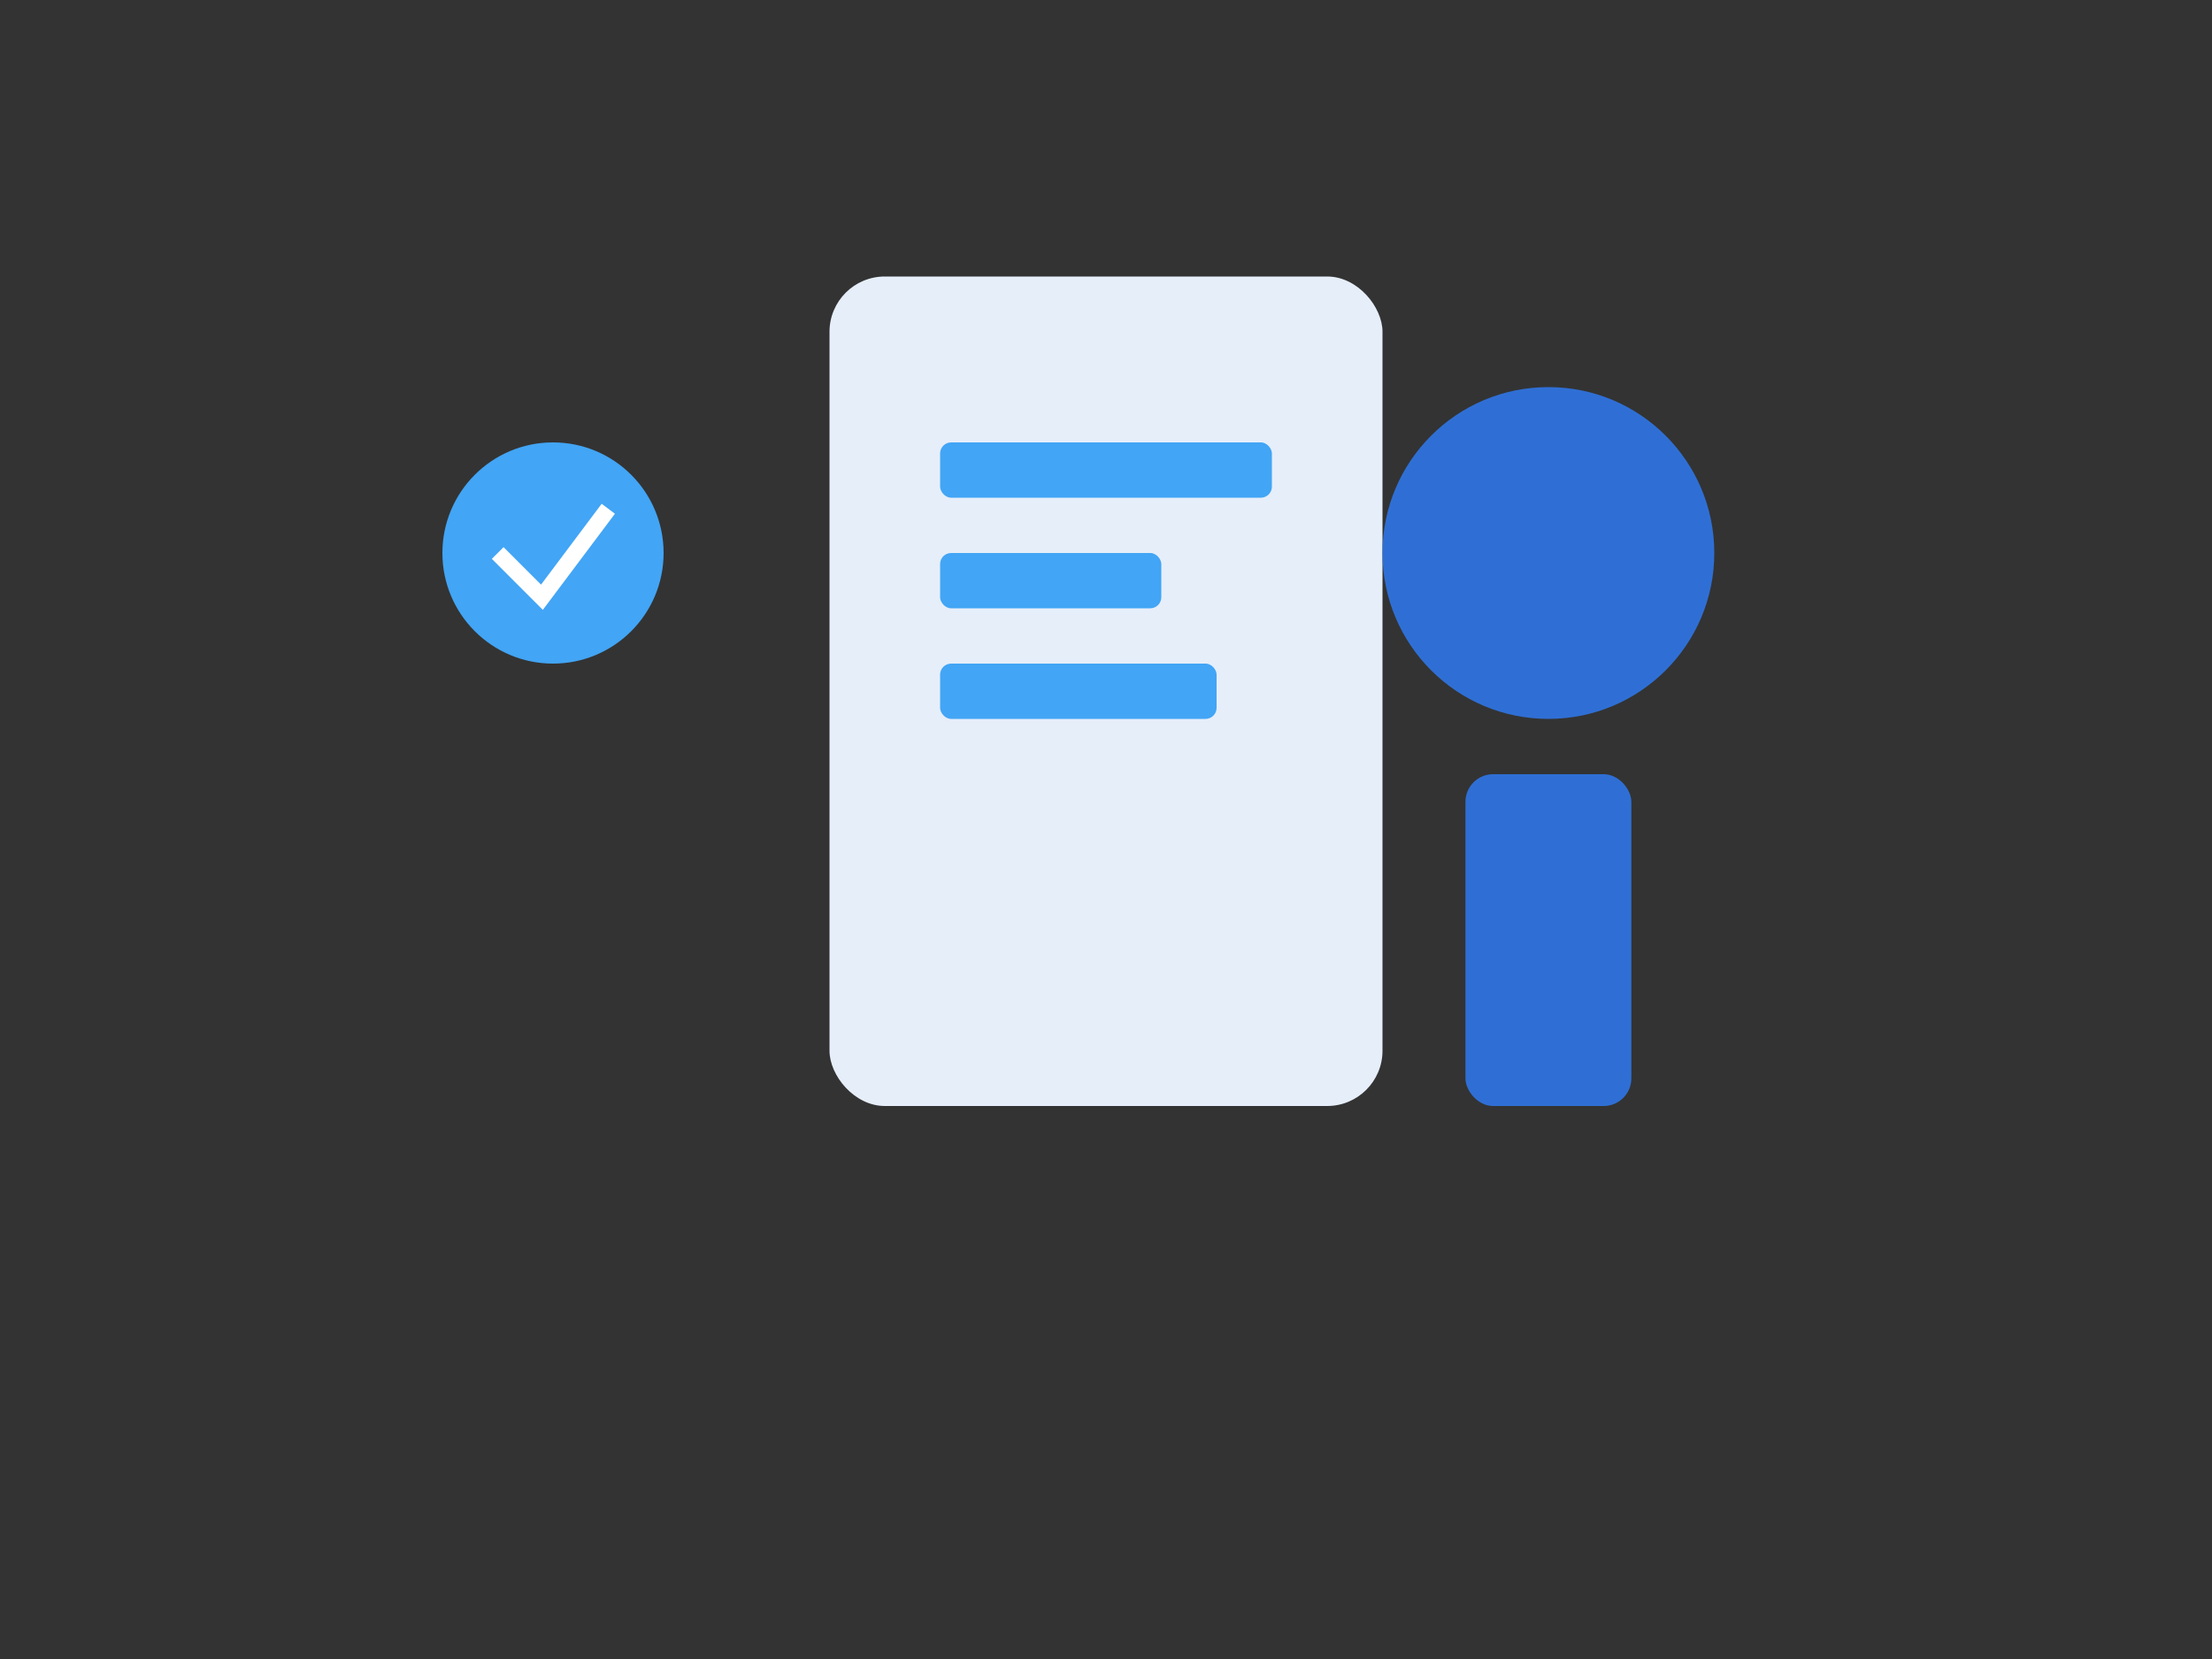 <?xml version="1.0" encoding="UTF-8"?>
<svg width="400" height="300" viewBox="0 0 400 300" fill="none" xmlns="http://www.w3.org/2000/svg">
  <rect x="0" y="0" width="400" height="300" fill="#333333" stroke="none"/>
  <!-- Simple illustration of a person with a clipboard and safety checklist -->
  <rect x="150" y="50" width="100" height="150" rx="10" fill="#E6EEFA"/>
  <rect x="170" y="80" width="60" height="10" rx="2" fill="#42A5F5"/>
  <rect x="170" y="100" width="40" height="10" rx="2" fill="#42A5F5"/>
  <rect x="170" y="120" width="50" height="10" rx="2" fill="#42A5F5"/>
  <!-- Person -->
  <circle cx="280" cy="100" r="30" fill="#2F6FD5"/>
  <rect x="265" y="140" width="30" height="60" rx="5" fill="#2F6FD5"/>
  <!-- Safety gear icon -->
  <circle cx="100" cy="100" r="20" fill="#42A5F5"/>
  <path d="M90 100L98 108L110 92" stroke="white" stroke-width="3"/>
</svg> 
